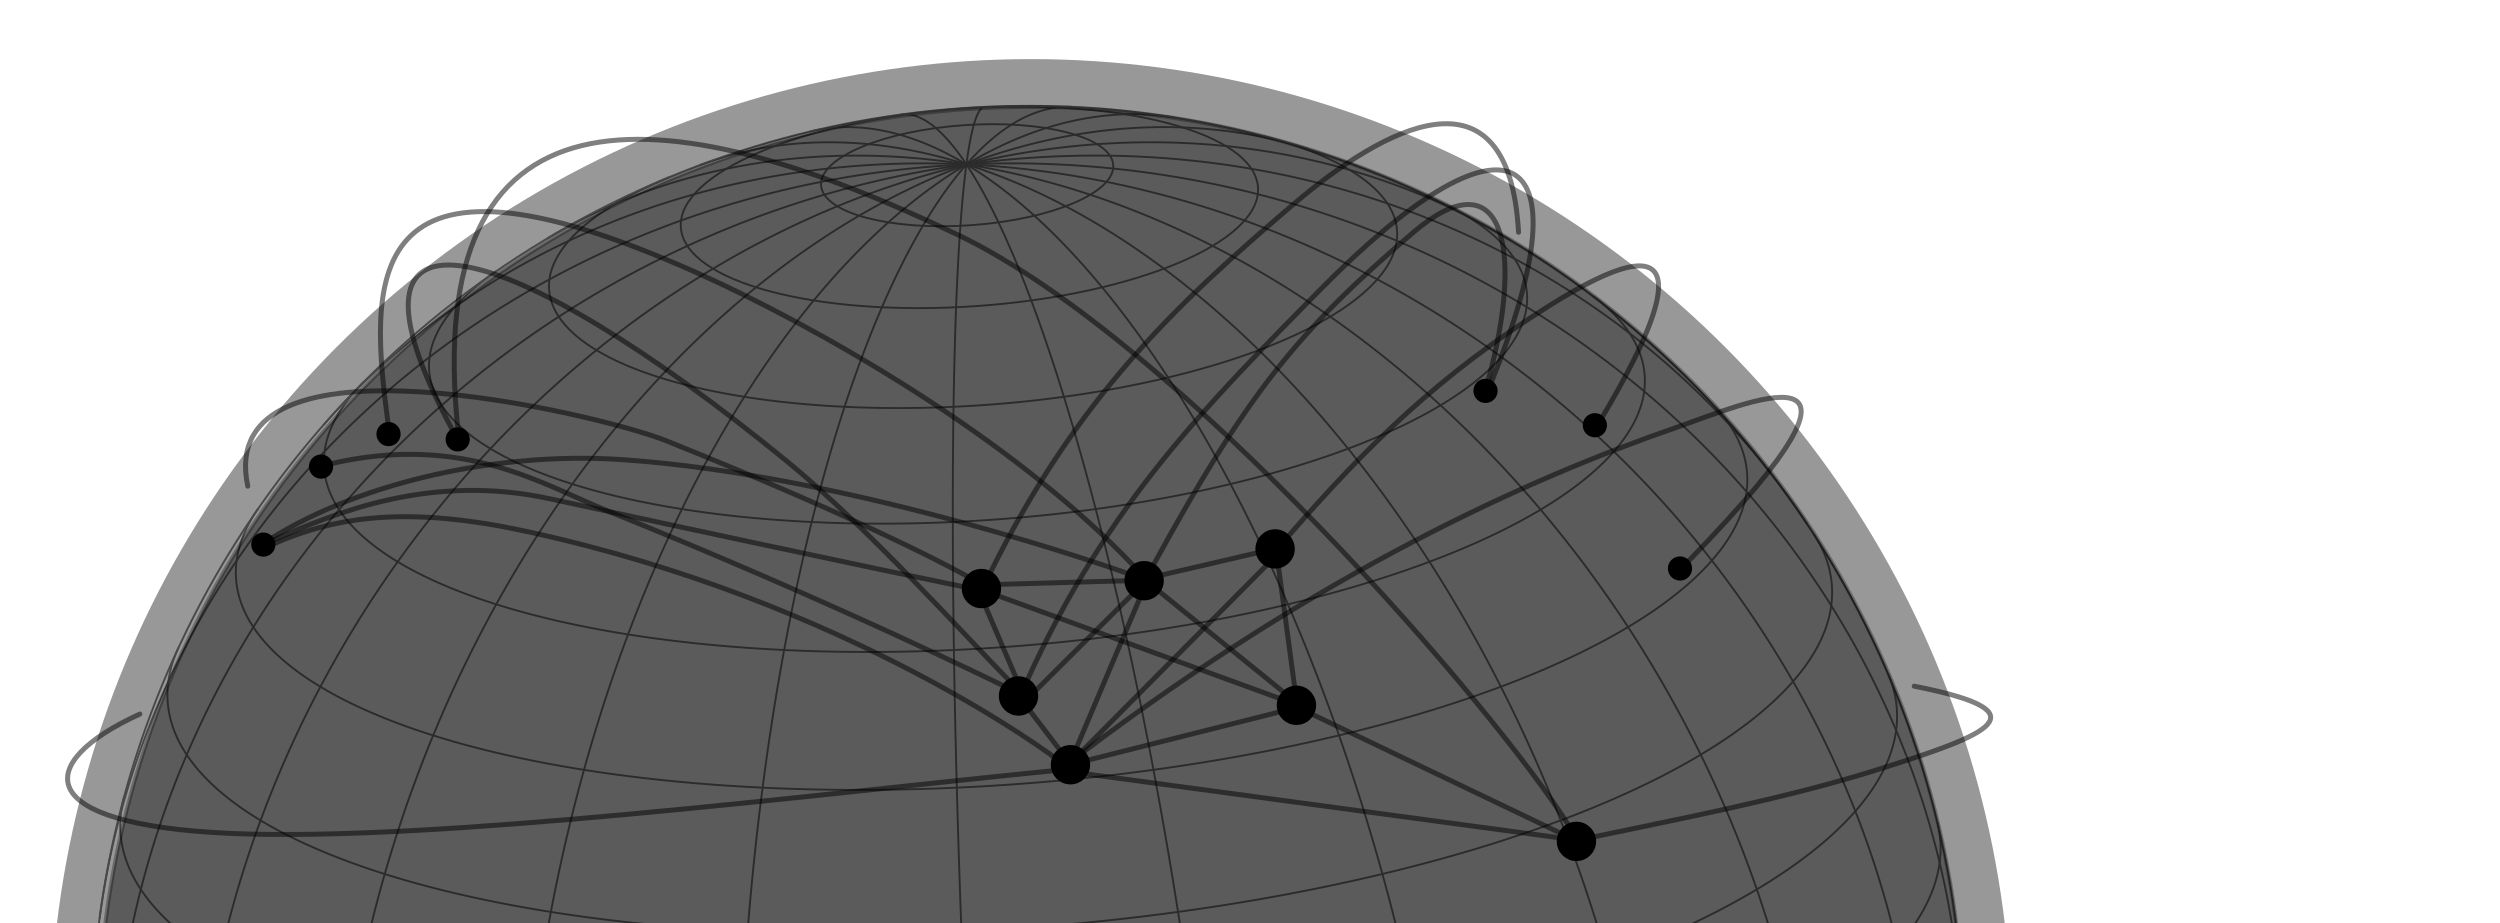 <?xml version="1.0" encoding="UTF-8" standalone="no"?>
<!-- Created with Inkscape (http://www.inkscape.org/) -->

<svg
   width="650mm"
   height="240mm"
   viewBox="0 0 650 240"
   version="1.1"
   id="svg1"
   xml:space="preserve"
   inkscape:version="1.3.2 (1:1.3.2+202311252150+091e20ef0f)"
   sodipodi:docname="earth.svg"
   xmlns:inkscape="http://www.inkscape.org/namespaces/inkscape"
   xmlns:sodipodi="http://sodipodi.sourceforge.net/DTD/sodipodi-0.dtd"
   xmlns="http://www.w3.org/2000/svg"
   xmlns:svg="http://www.w3.org/2000/svg"><sodipodi:namedview
     id="namedview1"
     pagecolor="#ffffff"
     bordercolor="#666666"
     borderopacity="1.0"
     inkscape:showpageshadow="2"
     inkscape:pageopacity="0.0"
     inkscape:pagecheckerboard="0"
     inkscape:deskcolor="#d1d1d1"
     inkscape:document-units="mm"
     inkscape:zoom="0.38394123"
     inkscape:cx="972.80514"
     inkscape:cy="503.98339"
     inkscape:window-width="2560"
     inkscape:window-height="1412"
     inkscape:window-x="0"
     inkscape:window-y="0"
     inkscape:window-maximized="1"
     inkscape:current-layer="layer2"
     showgrid="false" /><defs
     id="defs1"><filter
       inkscape:collect="always"
       style="color-interpolation-filters:sRGB"
       id="filter27"
       x="-0.025"
       y="-0.025"
       width="1.051"
       height="1.051"><feGaussianBlur
         inkscape:collect="always"
         stdDeviation="4.952"
         id="feGaussianBlur27" /></filter></defs><g
     inkscape:groupmode="layer"
     id="layer2"
     inkscape:label="Layer 2"
     style="display:inline"
     transform="matrix(0.956,0,0,0.956,183.078,42.093)"><circle
       style="opacity:1;fill:#000000;fill-opacity:0.4;stroke:#000000;stroke-width:1.094;stroke-linejoin:round;stroke-dasharray:none;stroke-opacity:0.301"
       id="path1"
       cx="88.826"
       cy="238.692"
       r="253.653" /></g><g
     inkscape:groupmode="layer"
     id="g27"
     inkscape:label="Layer 2 copy"
     style="display:inline"
     transform="translate(179.968,32.936)"><circle
       style="opacity:1;mix-blend-mode:normal;fill:#000000;fill-opacity:0.403;stroke:#000000;stroke-width:0.951;stroke-linejoin:round;stroke-dasharray:none;stroke-opacity:0;filter:url(#filter27)"
       id="circle27"
       cx="214.658"
       cy="222.647"
       r="242.413"
       transform="matrix(1.052,0,0,1.052,-137.763,3.224)" /></g><g
     inkscape:groupmode="layer"
     id="layer5"
     inkscape:label="Layer 5" /><g
     inkscape:label="WireframeSphere"
     transform="matrix(9.177,-0.639,0.639,9.177,267.156,270.916)"
     id="g208"
     style="opacity:0.526;stroke-width:0.054;stroke-dasharray:none"><g
       inkscape:label="Lines of Longitude"
       id="g190"
       style="stroke-width:0.054;stroke-dasharray:none"><path
         sodipodi:cx="0"
         sodipodi:cy="0"
         sodipodi:rx="1.7353343"
         sodipodi:ry="26.458334"
         sodipodi:type="arc"
         sodipodi:arc-type="arc"
         sodipodi:start="1.5707963"
         sodipodi:end="4.712389"
         sodipodi:open="true"
         d="m 0,26.458 a 1.735,26.458 0 0 1 -1.503,-13.229 1.735,26.458 0 0 1 0,-26.458 A 1.735,26.458 0 0 1 0,-26.458"
         style="fill:none;stroke:#000000;stroke-width:0.054;stroke-dasharray:none"
         transform="rotate(1.37)"
         id="path179" /><path
         sodipodi:cx="0"
         sodipodi:cy="0"
         sodipodi:rx="8.0955038"
         sodipodi:ry="26.458334"
         sodipodi:type="arc"
         sodipodi:arc-type="arc"
         sodipodi:start="1.5707963"
         sodipodi:end="4.712389"
         sodipodi:open="true"
         d="m 0,26.458 a 8.096,26.458 0 0 1 -7.011,-13.229 8.096,26.458 0 0 1 0,-26.458 A 8.096,26.458 0 0 1 0,-26.458"
         style="fill:none;stroke:#000000;stroke-width:0.054;stroke-dasharray:none"
         transform="rotate(6.717)"
         id="path180" /><path
         sodipodi:cx="0"
         sodipodi:cy="0"
         sodipodi:rx="13.904046"
         sodipodi:ry="26.458334"
         sodipodi:type="arc"
         sodipodi:arc-type="arc"
         sodipodi:start="1.5707963"
         sodipodi:end="4.712389"
         sodipodi:open="true"
         d="m 0,26.458 a 13.904,26.458 0 0 1 -12.041,-13.229 13.904,26.458 0 0 1 0,-26.458 A 13.904,26.458 0 0 1 0,-26.458"
         style="fill:none;stroke:#000000;stroke-width:0.054;stroke-dasharray:none"
         transform="rotate(12.991)"
         id="path181" /><path
         sodipodi:cx="0"
         sodipodi:cy="0"
         sodipodi:rx="18.765118"
         sodipodi:ry="26.458334"
         sodipodi:type="arc"
         sodipodi:arc-type="arc"
         sodipodi:start="1.5707963"
         sodipodi:end="4.712389"
         sodipodi:open="true"
         d="m 0,26.458 a 18.765,26.458 0 0 1 -16.251,-13.229 18.765,26.458 0 0 1 -1e-6,-26.458 A 18.765,26.458 0 0 1 0,-26.458"
         style="fill:none;stroke:#000000;stroke-width:0.054;stroke-dasharray:none"
         transform="rotate(21.477)"
         id="path182" /><path
         sodipodi:cx="0"
         sodipodi:cy="0"
         sodipodi:rx="22.347446"
         sodipodi:ry="26.458334"
         sodipodi:type="arc"
         sodipodi:arc-type="arc"
         sodipodi:start="1.5707963"
         sodipodi:end="4.712389"
         sodipodi:open="true"
         d="m 0,26.458 a 22.347,26.458 0 0 1 -19.353,-13.229 22.347,26.458 0 0 1 0,-26.458 A 22.347,26.458 0 0 1 0,-26.458"
         style="fill:none;stroke:#000000;stroke-width:0.054;stroke-dasharray:none"
         transform="rotate(35.04)"
         id="path183" /><path
         sodipodi:cx="0"
         sodipodi:cy="0"
         sodipodi:rx="24.406902"
         sodipodi:ry="26.458334"
         sodipodi:type="arc"
         sodipodi:arc-type="arc"
         sodipodi:start="1.5707963"
         sodipodi:end="4.712389"
         sodipodi:open="true"
         d="m 0,26.458 a 24.407,26.458 0 0 1 -21.137,-13.229 24.407,26.458 0 0 1 0,-26.458 A 24.407,26.458 0 0 1 0,-26.458"
         style="fill:none;stroke:#000000;stroke-width:0.054;stroke-dasharray:none"
         transform="rotate(60.389)"
         id="path184" /><path
         sodipodi:cx="0"
         sodipodi:cy="0"
         sodipodi:rx="24.803137"
         sodipodi:ry="26.458334"
         sodipodi:type="arc"
         sodipodi:arc-type="arc"
         sodipodi:start="4.712389"
         sodipodi:end="1.5707963"
         sodipodi:open="true"
         d="M 0,-26.458 A 24.803,26.458 0 0 1 24.803,0 24.803,26.458 0 0 1 0,26.458"
         style="fill:none;stroke:#000000;stroke-width:0.054;stroke-dasharray:none"
         transform="rotate(-78.445)"
         id="path185" /><path
         sodipodi:cx="0"
         sodipodi:cy="0"
         sodipodi:rx="23.509146"
         sodipodi:ry="26.458334"
         sodipodi:type="arc"
         sodipodi:arc-type="arc"
         sodipodi:start="4.712389"
         sodipodi:end="1.5707963"
         sodipodi:open="true"
         d="M 0,-26.458 A 23.509,26.458 0 0 1 23.509,0 23.509,26.458 0 0 1 0,26.458"
         style="fill:none;stroke:#000000;stroke-width:0.054;stroke-dasharray:none"
         transform="rotate(-44.807)"
         id="path186" /><path
         sodipodi:cx="0"
         sodipodi:cy="0"
         sodipodi:rx="20.613113"
         sodipodi:ry="26.458334"
         sodipodi:type="arc"
         sodipodi:arc-type="arc"
         sodipodi:start="4.712389"
         sodipodi:end="1.5707963"
         sodipodi:open="true"
         d="M 0,-26.458 A 20.613,26.458 0 0 1 20.613,0 20.613,26.458 0 0 1 0,26.458"
         style="fill:none;stroke:#000000;stroke-width:0.054;stroke-dasharray:none"
         transform="rotate(-26.888)"
         id="path187" /><path
         sodipodi:cx="0"
         sodipodi:cy="0"
         sodipodi:rx="16.312399"
         sodipodi:ry="26.458334"
         sodipodi:type="arc"
         sodipodi:arc-type="arc"
         sodipodi:start="4.712389"
         sodipodi:end="1.5707963"
         sodipodi:open="true"
         d="M 0,-26.458 A 16.312,26.458 0 0 1 16.312,0 16.312,26.458 0 0 1 0,26.458"
         style="fill:none;stroke:#000000;stroke-width:0.054;stroke-dasharray:none"
         transform="rotate(-16.558)"
         id="path188" /><path
         sodipodi:cx="0"
         sodipodi:cy="0"
         sodipodi:rx="10.90009"
         sodipodi:ry="26.458334"
         sodipodi:type="arc"
         sodipodi:arc-type="arc"
         sodipodi:start="4.712389"
         sodipodi:end="1.5707963"
         sodipodi:open="true"
         d="M 0,-26.458 A 10.9,26.458 0 0 1 10.9,0 10.9,26.458 0 0 1 0,26.458"
         style="fill:none;stroke:#000000;stroke-width:0.054;stroke-dasharray:none"
         transform="rotate(-9.471)"
         id="path189" /><path
         sodipodi:cx="0"
         sodipodi:cy="0"
         sodipodi:rx="4.7450271"
         sodipodi:ry="26.458334"
         sodipodi:type="arc"
         sodipodi:arc-type="arc"
         sodipodi:start="4.712389"
         sodipodi:end="1.5707963"
         sodipodi:open="true"
         d="M 0,-26.458 A 4.745,26.458 0 0 1 4.745,0 4.745,26.458 0 0 1 0,26.458"
         style="fill:none;stroke:#000000;stroke-width:0.054;stroke-dasharray:none"
         transform="rotate(-3.804)"
         id="path190" /></g><g
       inkscape:label="Lines of Latitude"
       id="g207"
       style="stroke-width:0.054;stroke-dasharray:none"><path
         sodipodi:cx="0"
         sodipodi:cy="22.152828"
         sodipodi:rx="12.011832"
         sodipodi:ry="4.1092887"
         sodipodi:type="arc"
         sodipodi:arc-type="arc"
         sodipodi:start="0.79566881"
         sodipodi:end="2.3459238"
         sodipodi:open="true"
         d="m 8.406,25.088 a 12.012,4.109 0 0 1 -16.812,0"
         style="fill:none;stroke:#000000;stroke-width:0.054;stroke-dasharray:none"
         id="path191" /><path
         sodipodi:cx="0"
         sodipodi:cy="20.114347"
         sodipodi:rx="15.551818"
         sodipodi:ry="5.320035"
         sodipodi:type="arc"
         sodipodi:arc-type="arc"
         sodipodi:start="0.52471001"
         sodipodi:end="2.6168826"
         sodipodi:open="true"
         d="M 13.46,22.779 A 15.552,5.32 0 0 1 0,25.434 15.552,5.32 0 0 1 -13.46,22.779"
         style="fill:none;stroke:#000000;stroke-width:0.054;stroke-dasharray:none"
         id="path192" /><path
         sodipodi:cx="0"
         sodipodi:cy="17.580584"
         sodipodi:rx="18.708866"
         sodipodi:ry="6.3998094"
         sodipodi:type="arc"
         sodipodi:arc-type="arc"
         sodipodi:start="0.37252697"
         sodipodi:end="2.7690657"
         sodipodi:open="true"
         d="M 17.426,19.91 A 18.709,6.4 0 0 1 0,23.98 18.709,6.4 0 0 1 -17.426,19.91"
         style="fill:none;stroke:#000000;stroke-width:0.054;stroke-dasharray:none"
         id="path193" /><path
         sodipodi:cx="0"
         sodipodi:cy="14.613929"
         sodipodi:rx="21.405241"
         sodipodi:ry="7.3220239"
         sodipodi:type="arc"
         sodipodi:arc-type="arc"
         sodipodi:start="0.26762305"
         sodipodi:end="2.8739696"
         sodipodi:open="true"
         d="M 20.643,16.55 A 21.405,7.322 0 0 1 0,21.936 21.405,7.322 0 0 1 -20.643,16.55"
         style="fill:none;stroke:#000000;stroke-width:0.054;stroke-dasharray:none"
         id="path194" /><path
         sodipodi:cx="0"
         sodipodi:cy="11.28743"
         sodipodi:rx="23.574547"
         sodipodi:ry="8.0639706"
         sodipodi:type="arc"
         sodipodi:arc-type="arc"
         sodipodi:start="0.18653192"
         sodipodi:end="2.9550607"
         sodipodi:open="true"
         d="M 23.166,12.783 A 23.575,8.064 0 0 1 0,19.351 23.575,8.064 0 0 1 -23.166,12.783"
         style="fill:none;stroke:#000000;stroke-width:0.054;stroke-dasharray:none"
         id="path195" /><path
         sodipodi:cx="0"
         sodipodi:cy="7.6829972"
         sodipodi:rx="25.16337"
         sodipodi:ry="8.6073799"
         sodipodi:type="arc"
         sodipodi:arc-type="arc"
         sodipodi:start="0.11853851"
         sodipodi:end="3.0230541"
         sodipodi:open="true"
         d="M 24.987,8.701 A 25.163,8.607 0 0 1 0,16.29 25.163,8.607 0 0 1 -24.987,8.701"
         style="fill:none;stroke:#000000;stroke-width:0.054;stroke-dasharray:none"
         id="path196" /><path
         sodipodi:cx="0"
         sodipodi:cy="3.8893833"
         sodipodi:rx="26.132587"
         sodipodi:ry="8.9388714"
         sodipodi:type="arc"
         sodipodi:arc-type="arc"
         sodipodi:start="0.057679199"
         sodipodi:end="3.0839135"
         sodipodi:open="true"
         d="M 26.089,4.405 A 26.133,8.939 0 0 1 0,12.828 26.133,8.939 0 0 1 -26.089,4.405"
         style="fill:none;stroke:#000000;stroke-width:0.054;stroke-dasharray:none"
         id="path197" /><path
         sodipodi:cx="0"
         sodipodi:cy="1.5224013e-15"
         sodipodi:rx="26.458334"
         sodipodi:ry="9.0502834"
         sodipodi:type="arc"
         sodipodi:arc-type="arc"
         sodipodi:start="0"
         sodipodi:end="3.1415927"
         sodipodi:open="true"
         d="m 26.458,0 a 26.458,9.05 0 0 1 -13.229,7.838 26.458,9.05 0 0 1 -26.458,-2e-7 A 26.458,9.05 0 0 1 -26.458,0"
         style="fill:none;stroke:#000000;stroke-width:0.054;stroke-dasharray:none"
         id="path198" /><path
         sodipodi:cx="0"
         sodipodi:cy="-3.8893833"
         sodipodi:rx="26.132587"
         sodipodi:ry="8.9388714"
         sodipodi:type="arc"
         sodipodi:arc-type="arc"
         sodipodi:start="6.2255061"
         sodipodi:end="3.1992719"
         sodipodi:open="true"
         d="m 26.089,-4.405 a 26.133,8.939 0 0 1 -12.59,8.169 26.133,8.939 0 0 1 -26.998,-2e-7 26.133,8.939 0 0 1 -12.59,-8.169"
         style="fill:none;stroke:#000000;stroke-width:0.054;stroke-dasharray:none"
         id="path199" /><path
         sodipodi:cx="0"
         sodipodi:cy="-7.6829972"
         sodipodi:rx="25.16337"
         sodipodi:ry="8.6073799"
         sodipodi:type="arc"
         sodipodi:arc-type="arc"
         sodipodi:start="6.1646468"
         sodipodi:end="3.2601312"
         sodipodi:open="true"
         d="m 24.987,-8.701 a 25.163,8.607 0 0 1 -11.554,8.296 25.163,8.607 0 0 1 -26.865,-1.8e-7 25.163,8.607 0 0 1 -11.554,-8.296"
         style="fill:none;stroke:#000000;stroke-width:0.054;stroke-dasharray:none"
         id="path200" /><path
         sodipodi:cx="0"
         sodipodi:cy="-11.28743"
         sodipodi:rx="23.574547"
         sodipodi:ry="8.0639706"
         sodipodi:type="arc"
         sodipodi:arc-type="arc"
         sodipodi:start="6.0966534"
         sodipodi:end="3.3281246"
         sodipodi:open="true"
         d="m 23.166,-12.783 a 23.575,8.064 0 0 1 -10.133,8.215 23.575,8.064 0 0 1 -26.066,-1e-7 23.575,8.064 0 0 1 -10.133,-8.215"
         style="fill:none;stroke:#000000;stroke-width:0.054;stroke-dasharray:none"
         id="path201" /><path
         sodipodi:cx="0"
         sodipodi:cy="-14.613929"
         sodipodi:rx="21.405241"
         sodipodi:ry="7.3220239"
         sodipodi:type="arc"
         sodipodi:arc-type="arc"
         sodipodi:start="6.0155623"
         sodipodi:end="3.4092157"
         sodipodi:open="true"
         d="m 20.643,-16.55 a 21.405,7.322 0 0 1 -8.332,7.926 21.405,7.322 0 0 1 -24.623,-10e-8 21.405,7.322 0 0 1 -8.332,-7.926"
         style="fill:none;stroke:#000000;stroke-width:0.054;stroke-dasharray:none"
         id="path202" /><path
         sodipodi:cx="0"
         sodipodi:cy="-17.580584"
         sodipodi:rx="18.708866"
         sodipodi:ry="6.3998094"
         sodipodi:type="arc"
         sodipodi:arc-type="arc"
         sodipodi:start="5.9106583"
         sodipodi:end="3.5141196"
         sodipodi:open="true"
         d="m 17.426,-19.91 a 18.709,6.4 0 0 1 -6.136,7.433 18.709,6.4 0 0 1 -22.578,0 18.709,6.4 0 0 1 -6.136,-7.433"
         style="fill:none;stroke:#000000;stroke-width:0.054;stroke-dasharray:none"
         id="path203" /><path
         sodipodi:cx="0"
         sodipodi:cy="-20.114347"
         sodipodi:rx="15.551818"
         sodipodi:ry="5.320035"
         sodipodi:type="arc"
         sodipodi:arc-type="arc"
         sodipodi:start="5.7584753"
         sodipodi:end="3.6663027"
         sodipodi:open="true"
         d="m 13.46,-22.779 a 15.552,5.32 0 0 1 -3.459,6.739 15.552,5.32 0 0 1 -20.002,0 15.552,5.32 0 0 1 -3.459,-6.739"
         style="fill:none;stroke:#000000;stroke-width:0.054;stroke-dasharray:none"
         id="path204" /><path
         sodipodi:cx="0"
         sodipodi:cy="-22.152828"
         sodipodi:rx="12.011832"
         sodipodi:ry="4.1092887"
         sodipodi:type="arc"
         sodipodi:arc-type="arc"
         sodipodi:start="5.4875165"
         sodipodi:end="3.9372615"
         sodipodi:open="true"
         d="M 8.406,-25.088 A 12.012,4.109 0 0 1 11.121,-20.6 12.012,4.109 0 0 1 0,-18.044 a 12.012,4.109 0 0 1 -11.121,-2.556 12.012,4.109 0 0 1 2.715,-4.488"
         style="fill:none;stroke:#000000;stroke-width:0.054;stroke-dasharray:none"
         id="path205" /><ellipse
         style="fill:none;stroke:#000000;stroke-width:0.054;stroke-dasharray:none"
         id="path206"
         cx="0"
         cy="-23.646"
         rx="8.176"
         ry="2.797" /><ellipse
         style="fill:none;stroke:#000000;stroke-width:0.054;stroke-dasharray:none"
         id="path207"
         cx="0"
         cy="-24.557"
         rx="4.139"
         ry="1.417" /></g><circle
       style="fill:none;stroke:#000000;stroke-width:0.054;stroke-dasharray:none"
       id="path208"
       cx="0"
       cy="0"
       r="26.458" /></g><g
     inkscape:groupmode="layer"
     id="layer4"
     inkscape:label="Layer 3"
     style="display:inline"
     transform="translate(179.968,32.936)"><path
       style="fill:none;stroke:#000000;stroke-width:1.3;stroke-linecap:round;stroke-linejoin:round;stroke-dasharray:none;stroke-opacity:0.502"
       d="m 94.587,164.286 c 0,0 -53.75,-40.866 -137.648,-59.049 -30.682,-6.65 -49.278,-4.071 -66.007,3.335"
       id="path2"
       sodipodi:nodetypes="csc" /><path
       style="fill:none;stroke:#000000;stroke-width:1.3;stroke-linecap:round;stroke-linejoin:round;stroke-dasharray:none;stroke-opacity:0.502"
       d="m 71.195,119.749 c 0,0 -24.29,-4.82 -108.189,-23.003 -30.682,-6.65 -55.243,3.352 -71.972,10.758"
       id="path2-6"
       sodipodi:nodetypes="csc" /><path
       style="fill:none;stroke:#000000;stroke-width:1.3;stroke-linecap:round;stroke-linejoin:round;stroke-dasharray:none;stroke-opacity:0.502"
       d="m 114.012,116.44 c 0,0 -71.971,-25.931 -132.829,-29.908 -31.328,-2.047 -67.093,5.819 -90.683,20.544"
       id="path2-2"
       sodipodi:nodetypes="csc" /><path
       style="fill:none;stroke:#000000;stroke-width:1.3;stroke-linecap:round;stroke-linejoin:round;stroke-dasharray:none;stroke-opacity:0.502"
       d="m 81.071,145.433 c 0,0 -45.951,-22.58 -102.545,-45.31 -17.032,-6.84 -37.834,-20.569 -72.757,-12.431"
       id="path2-2-3"
       sodipodi:nodetypes="csc" /><path
       style="fill:none;stroke:#000000;stroke-width:1.3;stroke-linecap:round;stroke-linejoin:round;stroke-dasharray:none;stroke-opacity:0.502"
       d="m 72.174,117.281 c 0,0 -22.313,-12.885 -78.907,-35.614 C -23.765,74.826 -124.665,50.621 -115.545,93.477"
       id="path2-2-3-2"
       sodipodi:nodetypes="csc" /><path
       style="fill:none;stroke:#000000;stroke-width:1.3;stroke-linecap:round;stroke-linejoin:round;stroke-dasharray:none;stroke-opacity:0.502"
       d="M 228.08,181.967 C 209.374,152.024 126.807,55.821 69.113,28.139 -8.847,-9.268 -70.59,-13.378 -60.868,79.247"
       id="path2-2-3-2-7"
       sodipodi:nodetypes="csc" /><path
       style="fill:none;stroke:#000000;stroke-width:1.3;stroke-linecap:round;stroke-linejoin:round;stroke-dasharray:none;stroke-opacity:0.502"
       d="M 115.075,114.499 C 82.963,80.545 31.465,51.517 1.237,37.994 -87.489,-1.696 -83.866,40.937 -78.989,77.774"
       id="path2-2-3-2-7-2"
       sodipodi:nodetypes="csc" /><path
       style="fill:none;stroke:#000000;stroke-width:1.3;stroke-linecap:round;stroke-linejoin:round;stroke-dasharray:none;stroke-opacity:0.502"
       d="M 82.909,144.528 C 70.901,132.308 45.803,104.291 24.418,86.819 -47.491,28.072 -97.749,13.433 -62.057,79.334"
       id="path2-2-3-2-7-2-9"
       sodipodi:nodetypes="csc" /><path
       style="fill:none;stroke:#000000;stroke-width:1.3;stroke-linecap:round;stroke-linejoin:round;stroke-dasharray:none;stroke-opacity:0.502"
       d="m 119.807,114.162 c 24.315,-44.375 37.38,-60.847 67.658,-86.662 23.396,-19.947 29.022,3.9 19.4,38.825"
       id="path4"
       sodipodi:nodetypes="csc" /><path
       style="fill:none;stroke:#000000;stroke-width:1.3;stroke-linecap:round;stroke-linejoin:round;stroke-dasharray:none;stroke-opacity:0.502"
       d="m 77.342,116.323 c 22.624,-45.892 48.655,-70.295 78.933,-96.11 23.396,-19.947 56.043,-37.98 58.58,7.242"
       id="path4-7"
       sodipodi:nodetypes="csc" /><path
       style="fill:none;stroke:#000000;stroke-width:1.3;stroke-linecap:round;stroke-linejoin:round;stroke-dasharray:none;stroke-opacity:0.502"
       d="m 154.79,106.701 c 20.876,-24.009 39.715,-42.361 68.158,-60.217 36.192,-22.72 34.231,-5.53 13.495,29.332"
       id="path4-7-5"
       sodipodi:nodetypes="csc" /><path
       style="fill:none;stroke:#000000;stroke-width:1.3;stroke-linecap:round;stroke-linejoin:round;stroke-dasharray:none;stroke-opacity:0.502"
       d="m 101.301,162.88 c 61.687,-46.631 115.309,-71.133 154.658,-84.704 16.484,-5.685 62.174,-25.904 2.893,34.966"
       id="path4-7-5-7"
       sodipodi:nodetypes="csc" /><path
       style="fill:none;stroke:#000000;stroke-width:1.3;stroke-linecap:round;stroke-linejoin:round;stroke-dasharray:none;stroke-opacity:0.502"
       d="M 86.747,144.748 C 107.942,97.6 135.031,71.147 162.908,42.757 211.117,-6.337 233.754,2.108 207.68,66.745"
       id="path4-7-9"
       sodipodi:nodetypes="csc" /><path
       style="fill:none;stroke:#000000;stroke-width:1.3;stroke-linecap:round;stroke-linejoin:round;stroke-dasharray:none;stroke-opacity:0.502"
       d="m 96.059,162.669 -8.434,-11.048"
       id="path5" /><path
       style="fill:none;stroke:#000000;stroke-width:1.3;stroke-linecap:round;stroke-linejoin:round;stroke-dasharray:none;stroke-opacity:0.502"
       d="m 76.249,124.75 8.163,19.025"
       id="path6"
       sodipodi:nodetypes="cc" /><path
       style="fill:none;stroke:#000000;stroke-width:1.3;stroke-linecap:round;stroke-linejoin:round;stroke-dasharray:none;stroke-opacity:0.502"
       d="m 80.122,118.991 33.245,-0.948"
       id="path7" /><path
       style="fill:none;stroke:#000000;stroke-width:1.3;stroke-linecap:round;stroke-linejoin:round;stroke-dasharray:none;stroke-opacity:0.502"
       d="m 120.567,120.133 33.696,27.291"
       id="path8"
       sodipodi:nodetypes="cc" /><path
       style="fill:none;stroke:#000000;stroke-width:1.3;stroke-linecap:round;stroke-linejoin:round;stroke-dasharray:none;stroke-opacity:0.502"
       d="m 153.325,152.013 -50.459,12.688"
       id="path9" /><path
       style="fill:none;stroke:#000000;stroke-width:1.3;stroke-linecap:round;stroke-linejoin:round;stroke-dasharray:none;stroke-opacity:0.502"
       d="M 89.324,146.605 115.183,120.839"
       id="path10" /><path
       style="fill:none;stroke:#000000;stroke-width:1.3;stroke-linecap:round;stroke-linejoin:round;stroke-dasharray:none;stroke-opacity:0.502"
       d="M 116.789,121.639 99.574,162.27"
       id="path11"
       sodipodi:nodetypes="cc" /><path
       style="fill:none;stroke:#000000;stroke-width:1.3;stroke-linecap:round;stroke-linejoin:round;stroke-dasharray:none;stroke-opacity:0.502"
       d="M 79.427,121.944 153.197,148.829"
       id="path12"
       sodipodi:nodetypes="cc" /><path
       style="fill:none;stroke:#000000;stroke-width:1.3;stroke-linecap:round;stroke-linejoin:round;stroke-dasharray:none;stroke-opacity:0.502"
       d="m 160.974,152.67 64.849,31.045"
       id="path13"
       sodipodi:nodetypes="cc" /><path
       style="fill:none;stroke:#000000;stroke-width:1.3;stroke-linecap:round;stroke-linejoin:round;stroke-dasharray:none;stroke-opacity:0.502"
       d="M 101.814,168.206 225.897,184.948"
       id="path14"
       sodipodi:nodetypes="cc" /><path
       style="fill:none;stroke:#000000;stroke-width:1.3;stroke-linecap:round;stroke-linejoin:round;stroke-dasharray:none;stroke-opacity:0.502"
       d="m 152.233,112.936 4.478,33.283"
       id="path15"
       sodipodi:nodetypes="cc" /><path
       style="fill:none;stroke:#000000;stroke-width:1.3;stroke-linecap:round;stroke-linejoin:round;stroke-dasharray:none;stroke-opacity:0.502"
       d="m 147.86,110.568 -26.29,6.116"
       id="path16"
       sodipodi:nodetypes="cc" /><path
       style="fill:none;stroke:#000000;stroke-width:1.3;stroke-linecap:round;stroke-linejoin:round;stroke-dasharray:none;stroke-opacity:0.502"
       d="m 150.172,113.186 -48.775,49.128"
       id="path17" /><path
       style="fill:none;stroke:#000000;stroke-width:1.3;stroke-linecap:round;stroke-linejoin:round;stroke-dasharray:none;stroke-opacity:0.502"
       d="m 94.301,167.406 c -63.94,6.358 -161.829,18.626 -214.231,16.349 -52.402,-2.277 -51.324,-18.411 -23.68,-31.04"
       id="path23"
       sodipodi:nodetypes="czc" /><path
       style="fill:none;stroke:#000000;stroke-width:1.3;stroke-linecap:round;stroke-linejoin:round;stroke-dasharray:none;stroke-opacity:0.502"
       d="m 234.101,184.712 c 19.879,-4.216 49.618,-9.816 74.227,-17.581 28.697,-9.055 43.924,-14.836 9.403,-21.658"
       id="path24"
       sodipodi:nodetypes="csc" /></g><g
     inkscape:groupmode="layer"
     id="layer3"
     inkscape:label="Layer 4"
     style="display:inline"
     transform="translate(179.968,32.936)"><circle
       style="display:inline;fill:#000000;fill-opacity:1;stroke:#000000;stroke-width:2;stroke-linejoin:round;stroke-dasharray:none"
       id="path3"
       cx="75.208"
       cy="120.087"
       r="4.117" /><circle
       style="display:inline;fill:#000000;fill-opacity:1;stroke:#000000;stroke-width:2;stroke-linejoin:round;stroke-dasharray:none"
       id="path3-5"
       cx="117.503"
       cy="118.047"
       r="4.117" /><circle
       style="display:inline;fill:#000000;fill-opacity:1;stroke:#000000;stroke-width:2;stroke-linejoin:round;stroke-dasharray:none"
       id="path3-5-9"
       cx="-60.969"
       cy="81.303"
       r="2.148" /><circle
       style="display:inline;fill:#000000;fill-opacity:1;stroke:#000000;stroke-width:2;stroke-linejoin:round;stroke-dasharray:none"
       id="path3-5-9-4"
       cx="206.263"
       cy="68.697"
       r="2.148" /><circle
       style="display:inline;fill:#000000;fill-opacity:1;stroke:#000000;stroke-width:2;stroke-linejoin:round;stroke-dasharray:none"
       id="path3-5-9-4-6"
       cx="234.699"
       cy="77.626"
       r="2.148" /><circle
       style="display:inline;fill:#000000;fill-opacity:1;stroke:#000000;stroke-width:2;stroke-linejoin:round;stroke-dasharray:none"
       id="path3-5-9-4-6-3"
       cx="256.83"
       cy="114.871"
       r="2.148" /><circle
       style="display:inline;fill:#000000;fill-opacity:1;stroke:#000000;stroke-width:2;stroke-linejoin:round;stroke-dasharray:none"
       id="path3-5-9-2"
       cx="-78.95"
       cy="79.925"
       r="2.148" /><circle
       style="display:inline;fill:#000000;fill-opacity:1;stroke:#000000;stroke-width:2;stroke-linejoin:round;stroke-dasharray:none"
       id="path3-5-9-2-2"
       cx="-96.499"
       cy="88.382"
       r="2.148" /><circle
       style="display:inline;fill:#000000;fill-opacity:1;stroke:#000000;stroke-width:2;stroke-linejoin:round;stroke-dasharray:none"
       id="path3-5-9-2-7"
       cx="-111.504"
       cy="108.656"
       r="2.148" /><circle
       style="display:inline;fill:#000000;fill-opacity:1;stroke:#000000;stroke-width:2;stroke-linejoin:round;stroke-dasharray:none"
       id="path3-5-2"
       cx="157.104"
       cy="150.437"
       r="4.117" /><circle
       style="display:inline;fill:#000000;fill-opacity:1;stroke:#000000;stroke-width:2;stroke-linejoin:round;stroke-dasharray:none"
       id="path3-5-2-0"
       cx="151.558"
       cy="109.792"
       r="4.117" /><circle
       style="display:inline;fill:#000000;fill-opacity:1;stroke:#000000;stroke-width:2;stroke-linejoin:round;stroke-dasharray:none"
       id="path3-5-2-9"
       cx="229.904"
       cy="185.826"
       r="4.117" /><circle
       style="display:inline;fill:#000000;fill-opacity:1;stroke:#000000;stroke-width:2;stroke-linejoin:round;stroke-dasharray:none"
       id="path3-5-2-7"
       cx="98.348"
       cy="165.894"
       r="4.117" /><circle
       style="display:inline;fill:#000000;fill-opacity:1;stroke:#000000;stroke-width:2;stroke-linejoin:round;stroke-dasharray:none"
       id="path3-5-2-7-6"
       cx="84.844"
       cy="148.021"
       r="4.117" /></g></svg>
